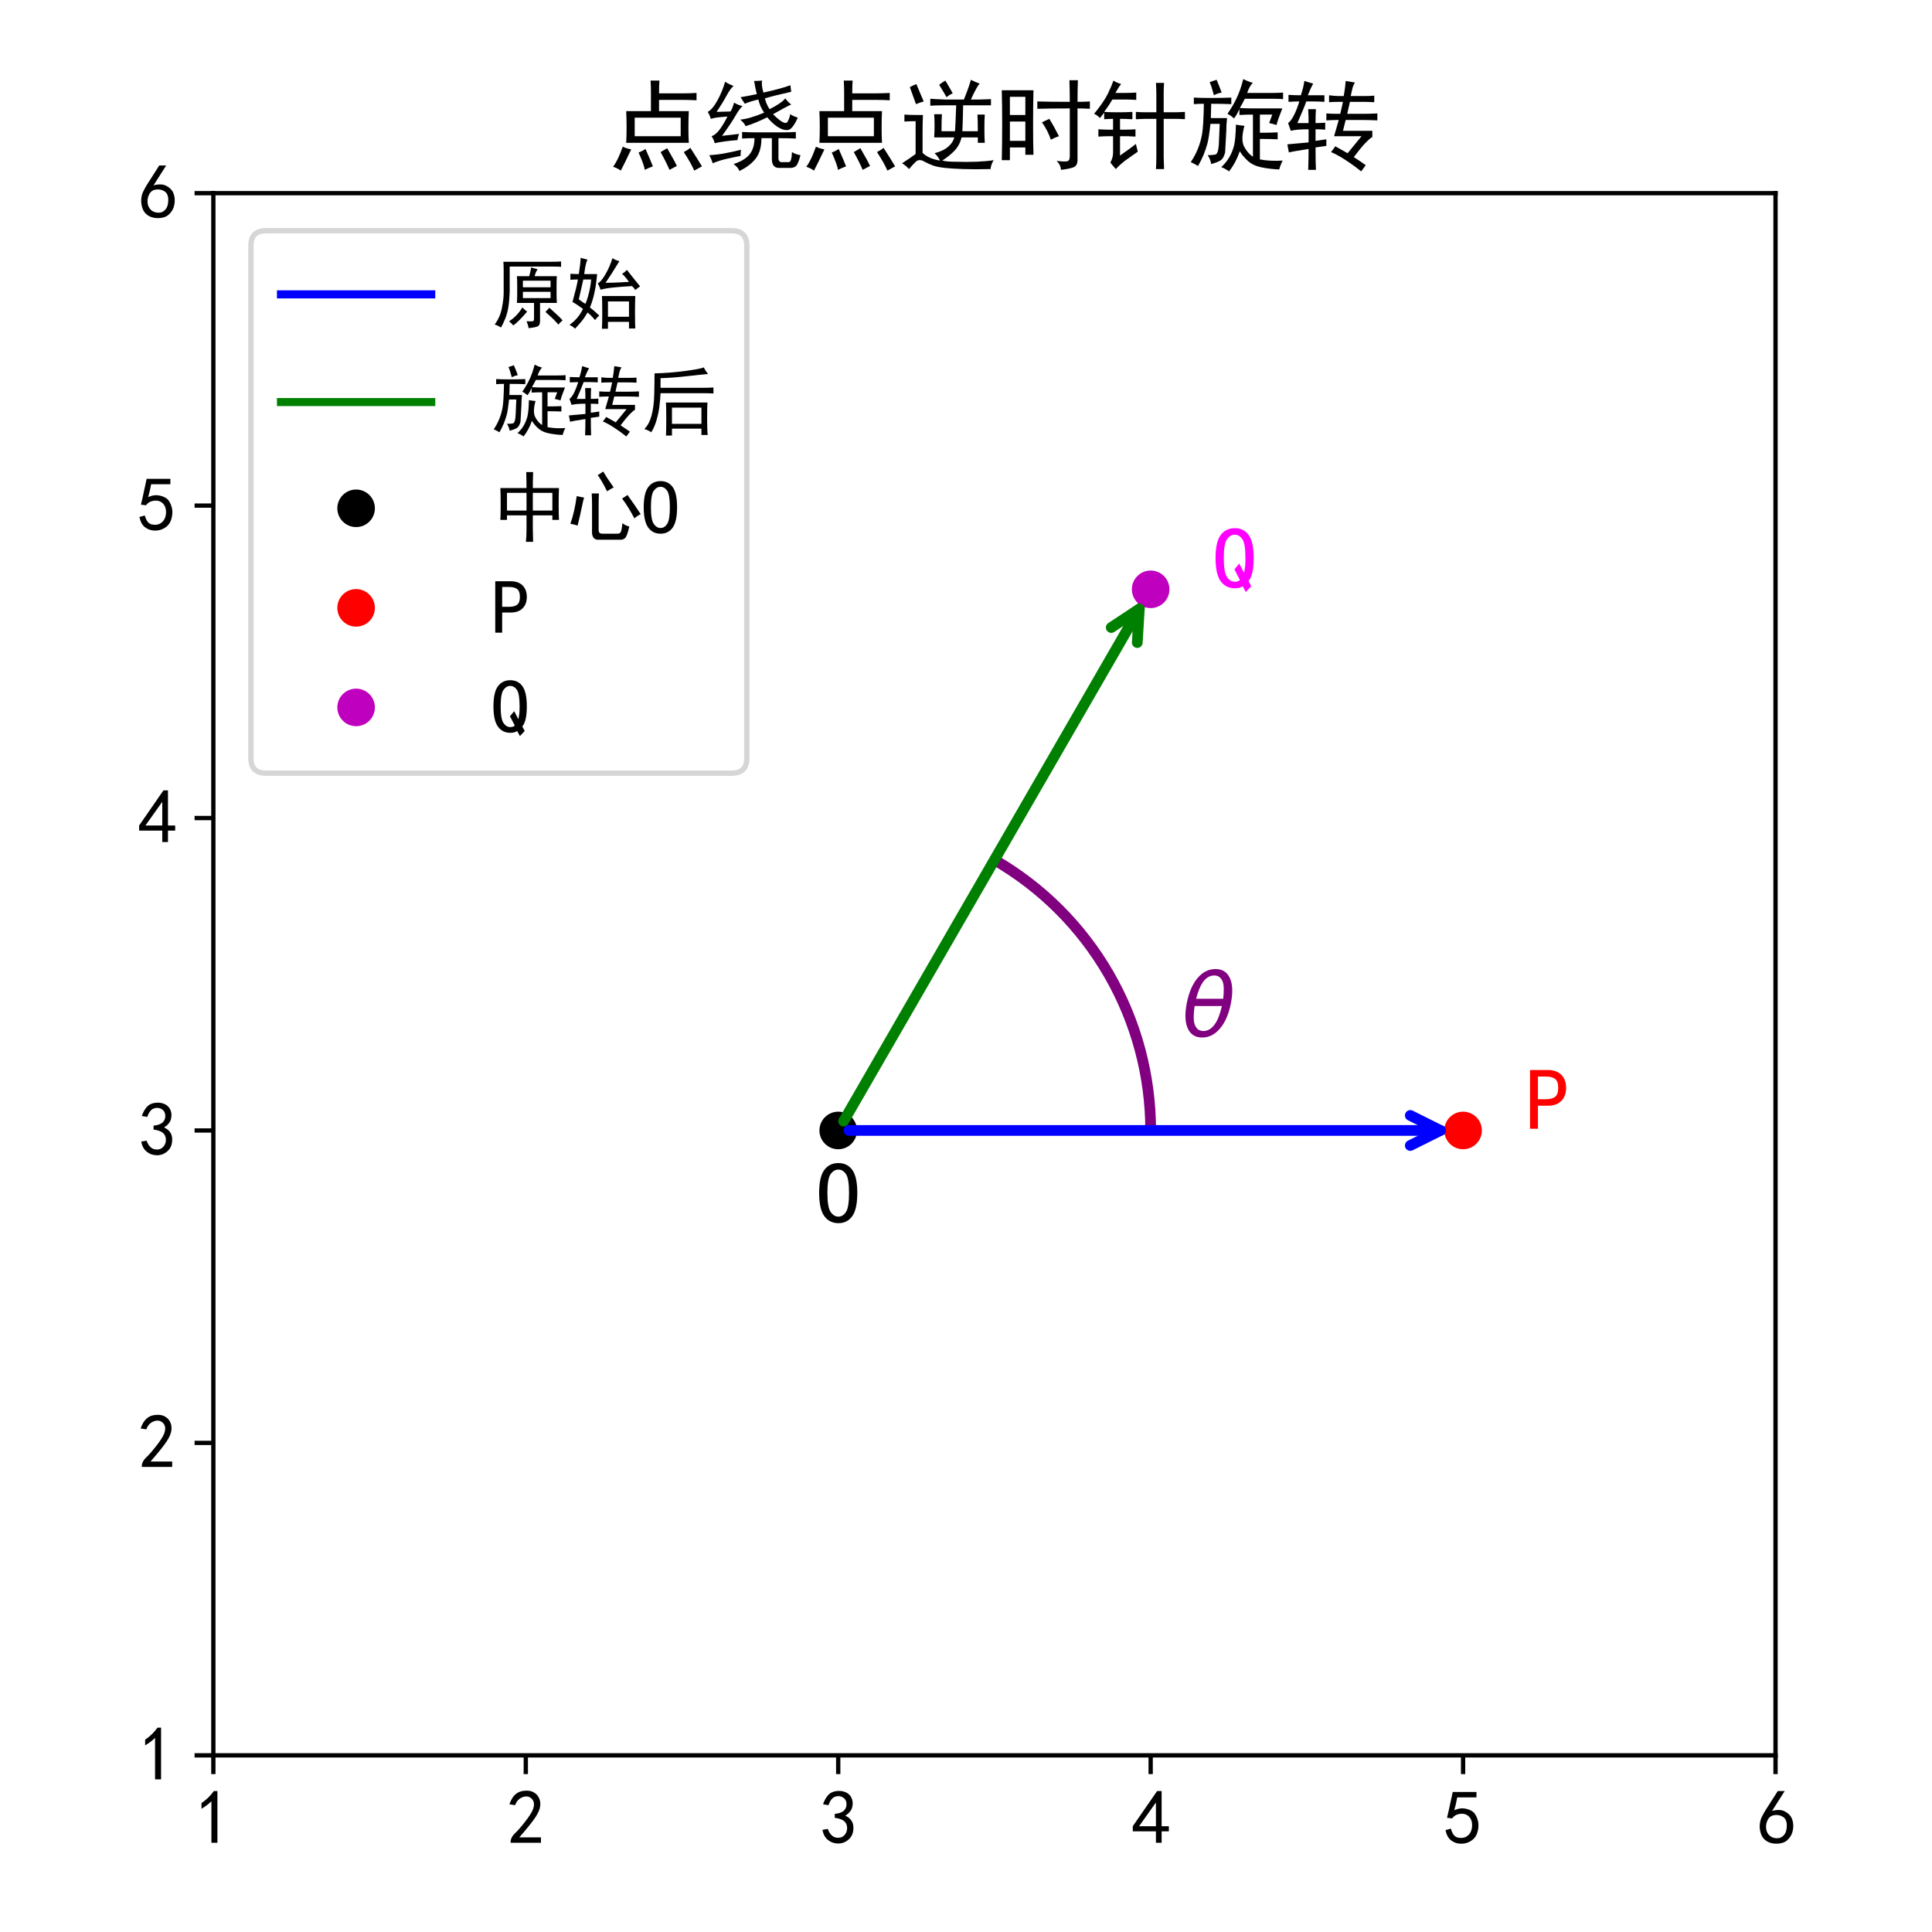 <?xml version="1.0" encoding="utf-8" standalone="no"?>
<!DOCTYPE svg PUBLIC "-//W3C//DTD SVG 1.1//EN"
  "http://www.w3.org/Graphics/SVG/1.1/DTD/svg11.dtd">
<svg xmlns:xlink="http://www.w3.org/1999/xlink" width="360pt" height="360pt" viewBox="0 0 360 360" xmlns="http://www.w3.org/2000/svg" version="1.1">
 <defs>
  <style type="text/css">*{stroke-linejoin: round; stroke-linecap: butt}</style>
 </defs>
 <g id="figure_1">
  <g id="patch_1">
   <path d="M 0 360 
L 360 360 
L 360 0 
L 0 0 
z
" style="fill: #ffffff"/>
  </g>
  <g id="axes_1">
   <g id="patch_2">
    <path d="M 39.756 327.08 
L 330.844 327.08 
L 330.844 35.992 
L 39.756 35.992 
z
" style="fill: #ffffff"/>
   </g>
   <g id="patch_3">
    <path d="M 214.409 210.645 
C 214.409 200.426 211.718 190.386 206.609 181.536 
C 201.5 172.687 194.15 165.336 185.3 160.227 
" clip-path="url(#p9bebe5ada2)" style="fill: none; stroke: #800080; stroke-width: 2; stroke-linejoin: miter"/>
   </g>
   <g id="matplotlib.axis_1">
    <g id="xtick_1">
     <g id="line2d_1">
      <defs>
       <path id="md3c6fa7b77" d="M 0 0 
L 0 3.5 
" style="stroke: #000000; stroke-width: 0.8"/>
      </defs>
      <g>
       <use xlink:href="#md3c6fa7b77" x="39.756" y="327.08" style="stroke: #000000; stroke-width: 0.8"/>
      </g>
     </g>
     <g id="text_1">
      <!-- 1 -->
      <g transform="translate(36.256 343.705) scale(0.14 -0.14)">
       <defs>
        <path id="SimHei-31" d="M 1400 3600 
Q 1075 3275 575 2975 
L 575 3450 
Q 1200 3875 1600 4450 
L 1900 4450 
L 1900 150 
L 1400 150 
L 1400 3600 
z
" transform="scale(0.016)"/>
       </defs>
       <use xlink:href="#SimHei-31"/>
      </g>
     </g>
    </g>
    <g id="xtick_2">
     <g id="line2d_2">
      <g>
       <use xlink:href="#md3c6fa7b77" x="97.974" y="327.08" style="stroke: #000000; stroke-width: 0.8"/>
      </g>
     </g>
     <g id="text_2">
      <!-- 2 -->
      <g transform="translate(94.474 343.705) scale(0.14 -0.14)">
       <defs>
        <path id="SimHei-32" d="M 300 250 
Q 325 625 650 925 
Q 975 1225 1475 1862 
Q 1975 2500 2125 2850 
Q 2275 3200 2237 3450 
Q 2200 3700 2000 3862 
Q 1800 4025 1537 4000 
Q 1275 3975 1037 3800 
Q 800 3625 675 3275 
L 200 3350 
Q 400 3925 712 4187 
Q 1025 4450 1450 4475 
Q 1700 4500 1900 4462 
Q 2100 4425 2312 4287 
Q 2525 4150 2662 3875 
Q 2800 3600 2762 3212 
Q 2725 2825 2375 2287 
Q 2025 1750 1025 600 
L 2825 600 
L 2825 150 
L 300 150 
L 300 250 
z
" transform="scale(0.016)"/>
       </defs>
       <use xlink:href="#SimHei-32"/>
      </g>
     </g>
    </g>
    <g id="xtick_3">
     <g id="line2d_3">
      <g>
       <use xlink:href="#md3c6fa7b77" x="156.191" y="327.08" style="stroke: #000000; stroke-width: 0.8"/>
      </g>
     </g>
     <g id="text_3">
      <!-- 3 -->
      <g transform="translate(152.691 343.705) scale(0.14 -0.14)">
       <defs>
        <path id="SimHei-33" d="M 250 1225 
L 700 1300 
Q 800 975 1025 762 
Q 1250 550 1587 562 
Q 1925 575 2125 837 
Q 2325 1100 2300 1437 
Q 2275 1775 2037 1962 
Q 1800 2150 1275 2225 
L 1275 2550 
Q 1800 2600 2037 2825 
Q 2275 3050 2250 3412 
Q 2225 3775 1925 3937 
Q 1625 4100 1287 3975 
Q 950 3850 750 3275 
L 300 3350 
Q 450 3800 712 4100 
Q 975 4400 1425 4450 
Q 1875 4500 2212 4337 
Q 2550 4175 2687 3837 
Q 2825 3500 2725 3100 
Q 2625 2700 2150 2400 
Q 2500 2250 2687 1950 
Q 2875 1650 2812 1162 
Q 2750 675 2375 375 
Q 2000 75 1525 87 
Q 1050 100 700 387 
Q 350 675 250 1225 
z
" transform="scale(0.016)"/>
       </defs>
       <use xlink:href="#SimHei-33"/>
      </g>
     </g>
    </g>
    <g id="xtick_4">
     <g id="line2d_4">
      <g>
       <use xlink:href="#md3c6fa7b77" x="214.409" y="327.08" style="stroke: #000000; stroke-width: 0.8"/>
      </g>
     </g>
     <g id="text_4">
      <!-- 4 -->
      <g transform="translate(210.909 343.705) scale(0.14 -0.14)">
       <defs>
        <path id="SimHei-34" d="M 2000 1100 
L 75 1100 
L 75 1525 
L 2100 4450 
L 2475 4450 
L 2475 1525 
L 3075 1525 
L 3075 1100 
L 2475 1100 
L 2475 150 
L 2000 150 
L 2000 1100 
z
M 2000 1525 
L 2000 3500 
L 600 1525 
L 2000 1525 
z
" transform="scale(0.016)"/>
       </defs>
       <use xlink:href="#SimHei-34"/>
      </g>
     </g>
    </g>
    <g id="xtick_5">
     <g id="line2d_5">
      <g>
       <use xlink:href="#md3c6fa7b77" x="272.626" y="327.08" style="stroke: #000000; stroke-width: 0.8"/>
      </g>
     </g>
     <g id="text_5">
      <!-- 5 -->
      <g transform="translate(269.126 343.705) scale(0.14 -0.14)">
       <defs>
        <path id="SimHei-35" d="M 550 1325 
Q 725 650 1150 575 
Q 1575 500 1837 662 
Q 2100 825 2212 1087 
Q 2325 1350 2312 1675 
Q 2300 2000 2137 2225 
Q 1975 2450 1725 2525 
Q 1475 2600 1162 2525 
Q 850 2450 650 2175 
L 225 2225 
Q 275 2375 700 4375 
L 2675 4375 
L 2675 3925 
L 1075 3925 
Q 950 3250 825 2850 
Q 1200 3025 1525 3012 
Q 1850 3000 2150 2862 
Q 2450 2725 2587 2487 
Q 2725 2250 2787 2012 
Q 2850 1775 2837 1500 
Q 2825 1225 2725 937 
Q 2625 650 2425 462 
Q 2225 275 1937 162 
Q 1650 50 1275 75 
Q 900 100 562 350 
Q 225 600 100 1200 
L 550 1325 
z
" transform="scale(0.016)"/>
       </defs>
       <use xlink:href="#SimHei-35"/>
      </g>
     </g>
    </g>
    <g id="xtick_6">
     <g id="line2d_6">
      <g>
       <use xlink:href="#md3c6fa7b77" x="330.844" y="327.08" style="stroke: #000000; stroke-width: 0.8"/>
      </g>
     </g>
     <g id="text_6">
      <!-- 6 -->
      <g transform="translate(327.344 343.705) scale(0.14 -0.14)">
       <defs>
        <path id="SimHei-36" d="M 250 1612 
Q 275 1975 387 2225 
Q 500 2475 725 2850 
L 1750 4450 
L 2325 4450 
L 1275 2800 
Q 1950 2975 2350 2750 
Q 2750 2525 2887 2237 
Q 3025 1950 3037 1612 
Q 3050 1275 2937 950 
Q 2825 625 2537 362 
Q 2250 100 1737 75 
Q 1225 50 862 262 
Q 500 475 362 862 
Q 225 1250 250 1612 
z
M 1025 787 
Q 1250 550 1625 525 
Q 2000 500 2250 775 
Q 2500 1050 2500 1575 
Q 2500 2100 2187 2300 
Q 1875 2500 1487 2450 
Q 1100 2400 925 2075 
Q 750 1750 775 1387 
Q 800 1025 1025 787 
z
" transform="scale(0.016)"/>
       </defs>
       <use xlink:href="#SimHei-36"/>
      </g>
     </g>
    </g>
   </g>
   <g id="matplotlib.axis_2">
    <g id="ytick_1">
     <g id="line2d_7">
      <defs>
       <path id="m8809e969eb" d="M 0 0 
L -3.5 0 
" style="stroke: #000000; stroke-width: 0.8"/>
      </defs>
      <g>
       <use xlink:href="#m8809e969eb" x="39.756" y="327.08" style="stroke: #000000; stroke-width: 0.8"/>
      </g>
     </g>
     <g id="text_7">
      <!-- 1 -->
      <g transform="translate(25.756 331.892) scale(0.14 -0.14)">
       <use xlink:href="#SimHei-31"/>
      </g>
     </g>
    </g>
    <g id="ytick_2">
     <g id="line2d_8">
      <g>
       <use xlink:href="#m8809e969eb" x="39.756" y="268.863" style="stroke: #000000; stroke-width: 0.8"/>
      </g>
     </g>
     <g id="text_8">
      <!-- 2 -->
      <g transform="translate(25.756 273.675) scale(0.14 -0.14)">
       <use xlink:href="#SimHei-32"/>
      </g>
     </g>
    </g>
    <g id="ytick_3">
     <g id="line2d_9">
      <g>
       <use xlink:href="#m8809e969eb" x="39.756" y="210.645" style="stroke: #000000; stroke-width: 0.8"/>
      </g>
     </g>
     <g id="text_9">
      <!-- 3 -->
      <g transform="translate(25.756 215.458) scale(0.14 -0.14)">
       <use xlink:href="#SimHei-33"/>
      </g>
     </g>
    </g>
    <g id="ytick_4">
     <g id="line2d_10">
      <g>
       <use xlink:href="#m8809e969eb" x="39.756" y="152.428" style="stroke: #000000; stroke-width: 0.8"/>
      </g>
     </g>
     <g id="text_10">
      <!-- 4 -->
      <g transform="translate(25.756 157.24) scale(0.14 -0.14)">
       <use xlink:href="#SimHei-34"/>
      </g>
     </g>
    </g>
    <g id="ytick_5">
     <g id="line2d_11">
      <g>
       <use xlink:href="#m8809e969eb" x="39.756" y="94.21" style="stroke: #000000; stroke-width: 0.8"/>
      </g>
     </g>
     <g id="text_11">
      <!-- 5 -->
      <g transform="translate(25.756 99.022) scale(0.14 -0.14)">
       <use xlink:href="#SimHei-35"/>
      </g>
     </g>
    </g>
    <g id="ytick_6">
     <g id="line2d_12">
      <g>
       <use xlink:href="#m8809e969eb" x="39.756" y="35.992" style="stroke: #000000; stroke-width: 0.8"/>
      </g>
     </g>
     <g id="text_12">
      <!-- 6 -->
      <g transform="translate(25.756 40.805) scale(0.14 -0.14)">
       <use xlink:href="#SimHei-36"/>
      </g>
     </g>
    </g>
   </g>
   <g id="line2d_13">
    <path d="M 156.191 210.645 
L 272.626 210.645 
" clip-path="url(#p9bebe5ada2)" style="fill: none; stroke: #0000ff; stroke-width: 1.5; stroke-linecap: square"/>
   </g>
   <g id="line2d_14">
    <path d="M 156.191 210.645 
L 214.409 109.809 
" clip-path="url(#p9bebe5ada2)" style="fill: none; stroke: #008000; stroke-width: 1.5; stroke-linecap: square"/>
   </g>
   <g id="line2d_15">
    <defs>
     <path id="m9bd6f0af86" d="M 0 3 
C 0.796 3 1.559 2.684 2.121 2.121 
C 2.684 1.559 3 0.796 3 0 
C 3 -0.796 2.684 -1.559 2.121 -2.121 
C 1.559 -2.684 0.796 -3 0 -3 
C -0.796 -3 -1.559 -2.684 -2.121 -2.121 
C -2.684 -1.559 -3 -0.796 -3 0 
C -3 0.796 -2.684 1.559 -2.121 2.121 
C -1.559 2.684 -0.796 3 0 3 
z
" style="stroke: #000000"/>
    </defs>
    <g clip-path="url(#p9bebe5ada2)">
     <use xlink:href="#m9bd6f0af86" x="156.191" y="210.645" style="stroke: #000000"/>
    </g>
   </g>
   <g id="line2d_16">
    <defs>
     <path id="mdc2451fa38" d="M 0 3 
C 0.796 3 1.559 2.684 2.121 2.121 
C 2.684 1.559 3 0.796 3 0 
C 3 -0.796 2.684 -1.559 2.121 -2.121 
C 1.559 -2.684 0.796 -3 0 -3 
C -0.796 -3 -1.559 -2.684 -2.121 -2.121 
C -2.684 -1.559 -3 -0.796 -3 0 
C -3 0.796 -2.684 1.559 -2.121 2.121 
C -1.559 2.684 -0.796 3 0 3 
z
" style="stroke: #ff0000"/>
    </defs>
    <g clip-path="url(#p9bebe5ada2)">
     <use xlink:href="#mdc2451fa38" x="272.626" y="210.645" style="fill: #ff0000; stroke: #ff0000"/>
    </g>
   </g>
   <g id="line2d_17">
    <defs>
     <path id="me65fc6289e" d="M 0 3 
C 0.796 3 1.559 2.684 2.121 2.121 
C 2.684 1.559 3 0.796 3 0 
C 3 -0.796 2.684 -1.559 2.121 -2.121 
C 1.559 -2.684 0.796 -3 0 -3 
C -0.796 -3 -1.559 -2.684 -2.121 -2.121 
C -2.684 -1.559 -3 -0.796 -3 0 
C -3 0.796 -2.684 1.559 -2.121 2.121 
C -1.559 2.684 -0.796 3 0 3 
z
" style="stroke: #bf00bf"/>
    </defs>
    <g clip-path="url(#p9bebe5ada2)">
     <use xlink:href="#me65fc6289e" x="214.409" y="109.809" style="fill: #bf00bf; stroke: #bf00bf"/>
    </g>
   </g>
   <g id="patch_4">
    <path d="M 39.756 327.08 
L 39.756 35.992 
" style="fill: none; stroke: #000000; stroke-width: 0.8; stroke-linejoin: miter; stroke-linecap: square"/>
   </g>
   <g id="patch_5">
    <path d="M 330.844 327.08 
L 330.844 35.992 
" style="fill: none; stroke: #000000; stroke-width: 0.8; stroke-linejoin: miter; stroke-linecap: square"/>
   </g>
   <g id="patch_6">
    <path d="M 39.756 327.08 
L 330.844 327.08 
" style="fill: none; stroke: #000000; stroke-width: 0.8; stroke-linejoin: miter; stroke-linecap: square"/>
   </g>
   <g id="patch_7">
    <path d="M 39.756 35.992 
L 330.844 35.992 
" style="fill: none; stroke: #000000; stroke-width: 0.8; stroke-linejoin: miter; stroke-linecap: square"/>
   </g>
   <g id="patch_8">
    <path d="M 157.192 208.913 
Q 185.3 160.227 212.29 113.479 
" style="fill: none; stroke: #008000; stroke-width: 2; stroke-linecap: round"/>
    <path d="M 207.065 116.929 
L 212.29 113.479 
L 211.915 119.729 
" style="fill: none; stroke: #008000; stroke-width: 2; stroke-linecap: round"/>
   </g>
   <g id="patch_9">
    <path d="M 158.192 210.645 
Q 214.408 210.645 268.389 210.645 
" style="fill: none; stroke: #0000ff; stroke-width: 2; stroke-linecap: round"/>
    <path d="M 262.789 207.845 
L 268.389 210.645 
L 262.789 213.445 
" style="fill: none; stroke: #0000ff; stroke-width: 2; stroke-linecap: round"/>
   </g>
   <g id="text_13">
    <!-- $\theta$ -->
    <g style="fill: #800080" transform="translate(220.231 193.18) scale(0.16 -0.16)">
     <defs>
      <path id="DejaVuSans-Oblique-3b8" d="M 2913 2219 
L 925 2219 
Q 791 1284 928 888 
Q 1100 400 1566 400 
Q 2034 400 2391 891 
Q 2703 1322 2913 2219 
z
M 3009 2750 
Q 3094 3638 2984 3950 
Q 2813 4444 2353 4444 
Q 1875 4444 1525 3956 
Q 1250 3563 1034 2750 
L 3009 2750 
z
M 2444 4913 
Q 3194 4913 3494 4250 
Q 3794 3591 3566 2422 
Q 3341 1256 2781 594 
Q 2225 -72 1475 -72 
Q 722 -72 425 594 
Q 128 1256 353 2422 
Q 581 3591 1134 4250 
Q 1691 4913 2444 4913 
z
" transform="scale(0.016)"/>
     </defs>
     <use xlink:href="#DejaVuSans-Oblique-3b8" transform="translate(0 0.234)"/>
    </g>
   </g>
   <g id="text_14">
    <!-- O -->
    <g transform="translate(152.191 228.11) scale(0.16 -0.16)">
     <defs>
      <path id="SimHei-4f" d="M 2950 2275 
Q 2950 1100 2587 587 
Q 2225 75 1575 75 
Q 925 75 550 587 
Q 175 1100 175 2275 
Q 175 3450 550 3950 
Q 925 4450 1575 4450 
Q 2225 4450 2587 3950 
Q 2950 3450 2950 2275 
z
M 2350 2275 
Q 2350 3325 2125 3650 
Q 1900 3975 1575 3975 
Q 1250 3975 1012 3650 
Q 775 3325 775 2275 
Q 775 1225 1012 887 
Q 1250 550 1575 550 
Q 1900 550 2125 887 
Q 2350 1225 2350 2275 
z
" transform="scale(0.016)"/>
     </defs>
     <use xlink:href="#SimHei-4f"/>
    </g>
   </g>
   <g id="text_15">
    <!-- P -->
    <g style="fill: #ff0000" transform="translate(284.27 210.645) scale(0.16 -0.16)">
     <defs>
      <path id="SimHei-50" d="M 2950 3100 
Q 2950 2500 2600 2150 
Q 2250 1800 1625 1800 
L 900 1800 
L 900 125 
L 325 125 
L 325 4400 
L 1625 4400 
Q 2250 4400 2600 4050 
Q 2950 3700 2950 3100 
z
M 2375 3100 
Q 2375 3575 2150 3750 
Q 1925 3925 1475 3925 
L 900 3925 
L 900 2275 
L 1475 2275 
Q 1925 2275 2150 2450 
Q 2375 2625 2375 3100 
z
" transform="scale(0.016)"/>
     </defs>
     <use xlink:href="#SimHei-50"/>
    </g>
   </g>
   <g id="text_16">
    <!-- Q -->
    <g style="fill: #ff00ff" transform="translate(226.052 109.809) scale(0.16 -0.16)">
     <defs>
      <path id="SimHei-51" d="M 2950 2275 
Q 2950 1675 2862 1262 
Q 2775 850 2575 600 
L 2775 225 
L 2375 -200 
L 2150 225 
Q 2050 150 1900 112 
Q 1750 75 1575 75 
Q 925 75 550 587 
Q 175 1100 175 2275 
Q 175 3450 550 3950 
Q 925 4450 1575 4450 
Q 2225 4450 2587 3950 
Q 2950 3450 2950 2275 
z
M 2350 2275 
Q 2350 3325 2125 3650 
Q 1900 3975 1575 3975 
Q 1250 3975 1012 3650 
Q 775 3325 775 2275 
Q 775 1225 1012 887 
Q 1250 550 1575 550 
Q 1700 550 1800 587 
Q 1900 625 1950 675 
L 1550 1450 
L 1900 1875 
L 2250 1200 
Q 2300 1450 2325 1650 
Q 2350 1850 2350 2275 
z
" transform="scale(0.016)"/>
     </defs>
     <use xlink:href="#SimHei-51"/>
    </g>
   </g>
   <g id="text_17">
    <!-- 点绕点逆时针旋转 -->
    <g transform="translate(113.3 29.992) scale(0.18 -0.18)">
     <defs>
      <path id="SimHei-70b9" d="M 3325 5200 
Q 3300 4925 3300 4375 
L 4900 4375 
Q 5275 4375 5725 4400 
L 5725 3925 
Q 5300 3950 4900 3950 
L 3300 3950 
L 3300 3225 
L 5225 3225 
Q 5200 2700 5200 2150 
Q 5200 1625 5225 1175 
L 1175 1175 
Q 1200 1625 1200 2175 
Q 1200 2725 1175 3225 
L 2775 3225 
L 2775 4500 
Q 2775 4900 2750 5200 
L 3325 5200 
z
M 4700 1600 
L 4700 2800 
L 1725 2800 
L 1725 1600 
L 4700 1600 
z
M 1500 750 
Q 1025 -250 825 -625 
Q 625 -475 325 -375 
Q 650 50 950 925 
Q 1200 800 1500 750 
z
M 5325 850 
Q 5775 150 6075 -350 
Q 5925 -425 5575 -625 
Q 5375 -150 4900 575 
Q 5150 700 5325 850 
z
M 3975 -575 
Q 3775 -100 3400 575 
Q 3575 675 3825 825 
Q 4350 -75 4450 -325 
Q 4200 -450 3975 -575 
z
M 2375 -575 
Q 2350 -300 1975 550 
Q 2200 625 2425 775 
Q 2800 -75 2900 -350 
Q 2625 -450 2375 -575 
z
" transform="scale(0.016)"/>
      <path id="SimHei-7ed5" d="M 2300 2675 
Q 2900 2725 3850 3125 
Q 3575 3525 3475 3975 
Q 2925 3850 2600 3700 
L 2325 4125 
Q 2800 4200 3375 4325 
Q 3275 4725 3200 5175 
Q 3450 5175 3725 5200 
Q 3650 4975 3800 4425 
Q 4950 4675 5550 4900 
L 5600 4475 
Q 4475 4225 3900 4050 
Q 3975 3700 4200 3350 
Q 4950 3725 5225 4050 
Q 5350 3850 5600 3650 
Q 5375 3550 5100 3400 
Q 4825 3250 4425 3025 
Q 5200 2250 5362 2537 
Q 5525 2825 5525 3025 
Q 5725 2900 6025 2800 
Q 5700 2075 5425 2012 
Q 5150 1950 4787 2162 
Q 4425 2375 4050 2825 
Q 3300 2450 2650 2250 
Q 2550 2475 2300 2675 
z
M 4775 250 
Q 4750 -125 5075 -75 
L 5450 -75 
Q 5625 -75 5650 575 
Q 5875 425 6200 375 
Q 6050 -200 5912 -325 
Q 5775 -450 5550 -450 
L 4850 -450 
Q 4375 -475 4350 75 
L 4350 1475 
L 3675 1475 
Q 3675 625 3300 150 
Q 2925 -325 2250 -650 
Q 2175 -425 1875 -200 
Q 2625 50 2925 450 
Q 3225 850 3225 1475 
Q 2775 1475 2425 1450 
L 2425 1875 
Q 2925 1850 3325 1850 
L 5125 1850 
Q 5425 1850 5900 1875 
L 5900 1450 
Q 5425 1475 4775 1475 
L 4775 250 
z
M 200 3175 
Q 500 3325 825 3912 
Q 1150 4500 1325 5125 
Q 1550 4975 1875 4850 
Q 1675 4700 1425 4237 
Q 1175 3775 775 3175 
Q 1025 3175 1675 3200 
Q 1825 3450 1900 3775 
Q 2150 3625 2450 3550 
Q 2250 3375 1987 2912 
Q 1725 2450 1125 1625 
Q 1500 1675 2225 1750 
Q 2150 1550 2125 1350 
Q 1175 1275 650 1150 
Q 600 1375 450 1600 
Q 725 1700 975 2037 
Q 1225 2375 1475 2875 
Q 1175 2850 912 2825 
Q 650 2800 400 2725 
Q 325 2975 200 3175 
z
M 300 375 
Q 775 400 1262 487 
Q 1750 575 2350 725 
Q 2325 525 2325 325 
Q 1925 250 1425 137 
Q 925 25 525 -150 
Q 425 150 300 375 
z
" transform="scale(0.016)"/>
      <path id="SimHei-9006" d="M 6000 -525 
Q 4950 -550 4237 -525 
Q 3525 -500 3050 -450 
Q 2575 -400 2287 -300 
Q 2000 -200 1687 -25 
Q 1375 150 1162 -50 
Q 950 -250 725 -525 
Q 550 -325 275 -150 
Q 850 225 1150 450 
L 1150 2575 
Q 825 2575 425 2550 
L 425 3000 
Q 825 2975 1125 2975 
L 1625 2975 
Q 1600 2475 1600 1875 
L 1600 525 
Q 1975 150 2725 25 
Q 2600 300 2375 500 
Q 2950 650 3262 925 
Q 3575 1200 3650 1525 
L 2350 1525 
Q 2375 1850 2375 2275 
Q 2375 2725 2350 3025 
L 2850 3025 
Q 2825 2650 2825 1925 
L 3700 1925 
Q 3725 2250 3775 3600 
L 3050 3600 
Q 2475 3600 2100 3575 
L 2100 4025 
Q 2325 4000 3050 3975 
L 4275 3975 
Q 4625 4850 4725 5250 
Q 4975 5125 5300 5000 
Q 5150 4900 4725 3975 
L 5300 3975 
Q 5825 4000 6025 4000 
L 6025 3600 
L 4225 3600 
Q 4200 2400 4175 1925 
L 5175 1925 
Q 5175 2650 5150 3000 
L 5625 3000 
Q 5600 2675 5600 2100 
Q 5600 1525 5625 1175 
L 5175 1175 
L 5175 1525 
L 4125 1525 
Q 4000 1025 3687 687 
Q 3375 350 2875 25 
Q 3175 -50 3700 -50 
Q 5225 -100 6200 50 
Q 6025 -225 6000 -525 
z
M 1200 4975 
Q 1550 4125 1675 3850 
Q 1400 3775 1175 3675 
Q 1100 3900 775 4775 
Q 950 4875 1200 4975 
z
M 3075 5200 
Q 3475 4525 3550 4375 
Q 3325 4275 3150 4125 
Q 3000 4400 2675 4925 
Q 2850 5075 3075 5200 
z
" transform="scale(0.016)"/>
      <path id="SimHei-65f6" d="M 2525 4575 
Q 2500 3675 2500 2400 
Q 2500 1125 2525 400 
L 2000 400 
L 2000 875 
L 1000 875 
L 1000 50 
L 475 50 
Q 500 1200 500 2350 
Q 500 3525 475 4575 
L 2525 4575 
z
M 4875 3825 
Q 4875 4575 4850 5225 
L 5400 5225 
Q 5375 4575 5375 3825 
Q 5750 3825 6175 3850 
L 6175 3375 
Q 5750 3400 5375 3400 
L 5375 50 
Q 5375 -325 5075 -425 
Q 4775 -525 4300 -575 
Q 4300 -275 4025 0 
Q 4500 -50 4687 -25 
Q 4875 0 4875 300 
L 4875 3400 
Q 3625 3400 2775 3375 
L 2775 3850 
Q 3575 3825 4875 3825 
z
M 2000 1300 
L 2000 2550 
L 1000 2550 
L 1000 1300 
L 2000 1300 
z
M 2000 2975 
L 2000 4150 
L 1000 4150 
L 1000 2975 
L 2000 2975 
z
M 3550 2725 
Q 3875 2200 4175 1600 
Q 3925 1525 3650 1375 
Q 3450 1975 3075 2500 
Q 3300 2600 3550 2725 
z
" transform="scale(0.016)"/>
      <path id="SimHei-9488" d="M 1250 -100 
Q 1425 200 1425 550 
L 1425 1600 
L 1075 1600 
Q 850 1600 475 1575 
L 475 2050 
Q 850 2025 1050 2025 
L 1425 2025 
L 1425 2725 
Q 1250 2725 850 2700 
L 850 3125 
L 575 2775 
Q 425 2950 200 3050 
Q 850 3850 1100 4375 
Q 1350 4900 1450 5200 
Q 1625 5075 1950 4975 
Q 1825 4850 1575 4400 
L 2150 4400 
Q 2550 4400 2925 4425 
L 2925 3950 
Q 2550 3975 2150 3975 
L 1375 3975 
Q 1200 3650 850 3175 
Q 1225 3150 1575 3150 
L 1975 3150 
Q 2300 3150 2675 3175 
L 2675 2700 
Q 2200 2725 1875 2725 
L 1875 2025 
L 2275 2025 
Q 2550 2025 2875 2050 
L 2875 1575 
Q 2475 1600 2300 1600 
L 1875 1600 
L 1875 350 
Q 2625 875 2900 1100 
Q 2950 875 3025 600 
Q 2750 400 2350 125 
Q 1950 -150 1600 -525 
Q 1400 -300 1250 -100 
z
M 4225 3150 
L 4225 4375 
Q 4225 4575 4200 5050 
L 4725 5050 
Q 4700 4725 4700 4375 
L 4700 3150 
L 5425 3150 
Q 5725 3150 6075 3175 
L 6075 2700 
Q 5700 2725 5450 2725 
L 4700 2725 
L 4700 275 
Q 4700 100 4725 -525 
L 4200 -525 
Q 4225 -100 4225 250 
L 4225 2725 
L 3525 2725 
Q 3375 2725 2900 2700 
L 2900 3175 
Q 3200 3150 3450 3150 
L 4225 3150 
z
" transform="scale(0.016)"/>
      <path id="SimHei-65cb" d="M 4225 5050 
Q 4025 4900 3850 4400 
L 5450 4400 
Q 5850 4400 6175 4425 
L 6175 4000 
Q 5875 4025 5450 4025 
L 3700 4025 
Q 3525 3675 3375 3425 
Q 3800 3400 4175 3400 
L 6125 3400 
Q 5825 2650 5750 2325 
Q 5525 2400 5275 2450 
L 5475 3000 
L 4675 3000 
L 4675 1825 
Q 5350 1825 5825 1850 
L 5825 1400 
Q 5375 1425 4675 1425 
L 4675 100 
Q 5300 -25 6150 25 
Q 6025 -200 5925 -550 
Q 5325 -525 4775 -412 
Q 4225 -300 3887 12 
Q 3550 325 3375 625 
Q 3100 -150 2675 -675 
Q 2450 -500 2175 -400 
Q 2500 -100 2700 250 
Q 2900 600 3000 987 
Q 3100 1375 3125 2350 
Q 3375 2300 3675 2275 
Q 3425 1375 3650 937 
Q 3875 500 4225 275 
L 4225 3000 
Q 3800 3000 3350 2975 
L 3350 3350 
Q 3175 2975 3000 2750 
Q 2825 2925 2575 3050 
Q 2925 3550 3175 4075 
Q 3425 4600 3600 5300 
Q 3875 5150 4225 5050 
z
M 2825 3675 
Q 2275 3700 1525 3700 
L 1500 2775 
L 2550 2775 
Q 2500 2325 2500 1925 
L 2425 550 
Q 2325 150 2112 25 
Q 1900 -100 1525 -200 
Q 1475 100 1300 375 
Q 1575 375 1787 412 
Q 2000 450 2025 1225 
L 2075 2400 
L 1475 2400 
Q 1375 1475 1275 1112 
Q 1175 750 1037 412 
Q 900 75 675 -325 
Q 425 -175 200 -75 
Q 475 325 662 787 
Q 850 1250 937 1762 
Q 1025 2275 1050 3700 
Q 700 3700 400 3675 
L 400 4100 
Q 825 4075 1525 4075 
Q 2225 4075 2825 4100 
L 2825 3675 
z
M 1875 5250 
Q 2075 4775 2200 4425 
Q 1925 4375 1700 4250 
Q 1550 4825 1425 5100 
Q 1625 5175 1875 5250 
z
" transform="scale(0.016)"/>
      <path id="SimHei-8f6c" d="M 4975 -675 
Q 4550 -325 4000 37 
Q 3450 400 3025 575 
Q 3175 750 3300 950 
Q 3575 800 4100 500 
Q 4600 1100 5000 1600 
L 3225 1600 
L 3525 2650 
L 3400 2650 
Q 3100 2650 2725 2625 
L 2725 3075 
Q 3050 3050 3350 3050 
L 3625 3050 
L 3800 3825 
L 3575 3825 
Q 3125 3825 2900 3800 
L 2900 4250 
Q 3275 4200 3500 4200 
L 3850 4200 
Q 3950 4775 3975 5175 
L 4575 5075 
Q 4450 4875 4412 4700 
Q 4375 4525 4300 4200 
L 5200 4200 
Q 5525 4200 5825 4225 
L 5825 3800 
Q 5400 3825 5125 3825 
L 4250 3825 
L 4075 3050 
L 5125 3050 
Q 5525 3050 6025 3075 
L 6025 2625 
Q 5550 2650 5075 2650 
L 3975 2650 
L 3800 1950 
L 5700 1950 
L 5700 1550 
Q 5525 1450 5237 1150 
Q 4950 850 4500 250 
Q 4925 -25 5275 -275 
L 4975 -675 
z
M 2025 1300 
Q 2350 1350 2725 1400 
L 2725 975 
Q 2500 950 2025 875 
Q 2025 -125 2050 -575 
L 1550 -575 
Q 1575 200 1575 775 
Q 575 625 300 550 
Q 250 825 200 1075 
Q 550 1100 1575 1200 
L 1575 2050 
Q 775 2050 425 1950 
L 250 2450 
Q 475 2625 662 3025 
Q 850 3425 975 3850 
Q 725 3850 275 3825 
L 275 4275 
Q 675 4250 1075 4250 
Q 1250 4775 1300 5175 
Q 1725 5050 1875 5000 
Q 1725 4750 1525 4250 
L 2600 4250 
L 2600 3825 
Q 2200 3850 1925 3850 
L 1425 3850 
Q 1300 3475 850 2450 
L 1575 2450 
Q 1575 3000 1550 3350 
L 2050 3350 
Q 2025 3050 2025 2450 
Q 2350 2450 2650 2475 
L 2650 2025 
Q 2375 2050 2025 2050 
L 2025 1300 
z
" transform="scale(0.016)"/>
     </defs>
     <use xlink:href="#SimHei-70b9"/>
     <use xlink:href="#SimHei-7ed5" transform="translate(100 0)"/>
     <use xlink:href="#SimHei-70b9" transform="translate(200 0)"/>
     <use xlink:href="#SimHei-9006" transform="translate(300 0)"/>
     <use xlink:href="#SimHei-65f6" transform="translate(400 0)"/>
     <use xlink:href="#SimHei-9488" transform="translate(500 0)"/>
     <use xlink:href="#SimHei-65cb" transform="translate(600 0)"/>
     <use xlink:href="#SimHei-8f6c" transform="translate(700 0)"/>
    </g>
   </g>
   <g id="legend_1">
    <g id="patch_10">
     <path d="M 49.556 144.066 
L 136.356 144.066 
Q 139.156 144.066 139.156 141.266 
L 139.156 45.792 
Q 139.156 42.992 136.356 42.992 
L 49.556 42.992 
Q 46.756 42.992 46.756 45.792 
L 46.756 141.266 
Q 46.756 144.066 49.556 144.066 
z
" style="fill: #ffffff; opacity: 0.8; stroke: #cccccc; stroke-linejoin: miter"/>
    </g>
    <g id="line2d_18">
     <path d="M 52.356 54.849 
L 66.356 54.849 
L 80.356 54.849 
" style="fill: none; stroke: #0000ff; stroke-width: 1.5; stroke-linecap: square"/>
    </g>
    <g id="text_18">
     <!-- 原始 -->
     <g transform="translate(91.556 59.749) scale(0.14 -0.14)">
      <defs>
       <path id="SimHei-539f" d="M 3850 4275 
Q 3675 4025 3600 3700 
L 5450 3700 
Q 5425 3475 5425 3000 
L 5425 2225 
Q 5425 1825 5450 1475 
L 4050 1475 
L 4050 -50 
Q 4050 -400 3825 -487 
Q 3600 -575 3100 -625 
Q 3050 -325 2925 -50 
Q 3400 -75 3475 -37 
Q 3550 0 3550 175 
L 3550 1475 
L 2125 1475 
Q 2150 1775 2150 2200 
L 2150 3025 
Q 2150 3425 2125 3700 
L 3150 3700 
Q 3300 4250 3300 4425 
L 3850 4275 
z
M 275 -325 
Q 725 275 875 1037 
Q 1025 1800 1025 2300 
L 1025 4125 
Q 1025 4650 1000 4900 
L 5025 4900 
Q 5575 4900 5800 4925 
L 5800 4475 
Q 5600 4500 5025 4500 
L 1525 4500 
L 1525 2375 
Q 1500 1650 1412 1112 
Q 1325 575 1137 125 
Q 950 -325 800 -575 
Q 550 -400 275 -325 
z
M 4925 2775 
L 4925 3325 
L 2625 3325 
L 2625 2775 
L 4925 2775 
z
M 4925 1875 
L 4925 2400 
L 2625 2400 
L 2625 1875 
L 4925 1875 
z
M 1475 -50 
Q 1800 150 2087 450 
Q 2375 750 2575 1100 
Q 2800 875 2975 750 
Q 2300 -50 1825 -400 
Q 1675 -225 1475 -50 
z
M 4825 1075 
Q 5700 300 5925 25 
Q 5750 -125 5575 -325 
Q 5250 75 4500 725 
Q 4675 925 4825 1075 
z
" transform="scale(0.016)"/>
       <path id="SimHei-59cb" d="M 1750 5075 
Q 1650 4900 1587 4587 
Q 1525 4275 1475 3875 
L 2550 3875 
Q 2400 2150 1950 1100 
Q 2275 850 2725 425 
Q 2550 275 2375 50 
Q 2000 500 1750 675 
Q 1525 275 1250 -62 
Q 975 -400 700 -675 
Q 600 -525 250 -350 
Q 575 -125 862 200 
Q 1150 525 1375 975 
Q 800 1400 500 1550 
Q 875 2925 950 3425 
Q 650 3425 325 3400 
L 325 3900 
Q 675 3875 1025 3875 
Q 1175 4825 1175 5225 
Q 1550 5125 1750 5075 
z
M 5725 2050 
Q 5700 1650 5700 650 
Q 5700 -325 5725 -650 
L 5200 -650 
L 5200 -100 
L 3450 -100 
L 3450 -675 
L 2950 -675 
Q 2975 -300 2975 675 
Q 2975 1650 2950 2050 
L 5725 2050 
z
M 4400 4950 
Q 3750 3875 3250 3150 
Q 3875 3150 4250 3175 
Q 4625 3200 5200 3225 
Q 4875 3675 4625 3900 
Q 4825 4000 5025 4225 
Q 5750 3300 6125 2850 
Q 6000 2775 5725 2550 
Q 5575 2775 5450 2875 
Q 4575 2825 3937 2762 
Q 3300 2700 2825 2575 
Q 2775 2800 2600 3100 
Q 2875 3225 3237 3850 
Q 3600 4475 3825 5200 
Q 4025 5050 4400 4950 
z
M 5200 325 
L 5200 1600 
L 3450 1600 
L 3450 325 
L 5200 325 
z
M 1025 1775 
Q 1300 1550 1575 1400 
Q 1725 1725 1875 2337 
Q 2025 2950 2050 3425 
L 1400 3425 
Q 1300 2950 1025 1775 
z
" transform="scale(0.016)"/>
      </defs>
      <use xlink:href="#SimHei-539f"/>
      <use xlink:href="#SimHei-59cb" transform="translate(100 0)"/>
     </g>
    </g>
    <g id="line2d_19">
     <path d="M 52.356 74.919 
L 66.356 74.919 
L 80.356 74.919 
" style="fill: none; stroke: #008000; stroke-width: 1.5; stroke-linecap: square"/>
    </g>
    <g id="text_19">
     <!-- 旋转后 -->
     <g transform="translate(91.556 79.819) scale(0.14 -0.14)">
      <defs>
       <path id="SimHei-540e" d="M 5475 2150 
Q 5450 1750 5450 775 
Q 5450 -175 5500 -550 
L 4975 -550 
L 4975 -25 
L 2525 -25 
L 2525 -600 
L 2025 -600 
Q 2050 -175 2050 775 
Q 2050 1750 2025 2150 
L 5475 2150 
z
M 5175 5075 
Q 5300 4800 5525 4525 
Q 4950 4475 3750 4337 
Q 2550 4200 1575 4175 
L 1575 3375 
L 5200 3375 
Q 5550 3375 5975 3400 
L 5975 2900 
Q 5575 2925 5200 2925 
L 1575 2925 
Q 1550 2425 1487 1875 
Q 1425 1325 1250 712 
Q 1075 100 800 -325 
Q 650 -200 225 -50 
Q 625 325 825 1062 
Q 1025 1800 1050 2825 
Q 1075 3850 1075 4575 
Q 2300 4600 3625 4775 
Q 4950 4950 5175 5075 
z
M 4975 375 
L 4975 1725 
L 2525 1725 
L 2525 375 
L 4975 375 
z
" transform="scale(0.016)"/>
      </defs>
      <use xlink:href="#SimHei-65cb"/>
      <use xlink:href="#SimHei-8f6c" transform="translate(100 0)"/>
      <use xlink:href="#SimHei-540e" transform="translate(200 0)"/>
     </g>
    </g>
    <g id="line2d_20">
     <g>
      <use xlink:href="#m9bd6f0af86" x="66.356" y="94.716" style="stroke: #000000"/>
     </g>
    </g>
    <g id="text_20">
     <!-- 中心O -->
     <g transform="translate(91.556 99.616) scale(0.14 -0.14)">
      <defs>
       <path id="SimHei-4e2d" d="M 3475 5200 
Q 3450 4500 3450 3875 
L 5625 3875 
Q 5600 3375 5600 2500 
Q 5600 1650 5625 1225 
L 5075 1225 
L 5075 1600 
L 3450 1600 
L 3450 525 
Q 3450 225 3475 -600 
L 2875 -600 
Q 2925 -150 2925 450 
L 2925 1600 
L 1300 1600 
L 1300 1225 
L 750 1225 
Q 775 1600 775 2500 
Q 775 3425 750 3875 
L 2925 3875 
Q 2925 4550 2900 5200 
L 3475 5200 
z
M 5075 2000 
L 5075 3475 
L 3450 3475 
L 3450 2000 
L 5075 2000 
z
M 2925 2000 
L 2925 3475 
L 1300 3475 
L 1300 2000 
L 2925 2000 
z
" transform="scale(0.016)"/>
       <path id="SimHei-5fc3" d="M 2700 3425 
Q 2675 3125 2675 2525 
L 2675 375 
Q 2675 75 2975 75 
L 4150 75 
Q 4425 50 4512 212 
Q 4600 375 4650 950 
Q 4900 750 5225 675 
Q 5050 -125 4875 -287 
Q 4700 -450 4450 -425 
L 2625 -425 
Q 2175 -425 2125 125 
L 2125 2500 
Q 2125 3000 2100 3425 
L 2700 3425 
z
M 1475 3075 
Q 1400 2925 1275 2287 
Q 1150 1650 925 750 
Q 625 850 325 900 
Q 675 1900 850 3200 
Q 1075 3150 1475 3075 
z
M 5075 3300 
Q 5650 2500 6175 1700 
Q 5900 1575 5650 1350 
Q 5125 2350 4625 3000 
Q 4850 3125 5075 3300 
z
M 3050 5250 
Q 3325 4775 3925 3925 
Q 3625 3775 3375 3600 
Q 2975 4425 2600 4950 
Q 2825 5075 3050 5250 
z
" transform="scale(0.016)"/>
      </defs>
      <use xlink:href="#SimHei-4e2d"/>
      <use xlink:href="#SimHei-5fc3" transform="translate(100 0)"/>
      <use xlink:href="#SimHei-4f" transform="translate(200 0)"/>
     </g>
    </g>
    <g id="line2d_21">
     <g>
      <use xlink:href="#mdc2451fa38" x="66.356" y="113.266" style="fill: #ff0000; stroke: #ff0000"/>
     </g>
    </g>
    <g id="text_21">
     <!-- P -->
     <g transform="translate(91.556 118.166) scale(0.14 -0.14)">
      <use xlink:href="#SimHei-50"/>
     </g>
    </g>
    <g id="line2d_22">
     <g>
      <use xlink:href="#me65fc6289e" x="66.356" y="131.816" style="fill: #bf00bf; stroke: #bf00bf"/>
     </g>
    </g>
    <g id="text_22">
     <!-- Q -->
     <g transform="translate(91.556 136.716) scale(0.14 -0.14)">
      <use xlink:href="#SimHei-51"/>
     </g>
    </g>
   </g>
  </g>
 </g>
 <defs>
  <clipPath id="p9bebe5ada2">
   <rect x="39.756" y="35.992" width="291.087" height="291.087"/>
  </clipPath>
 </defs>
</svg>
